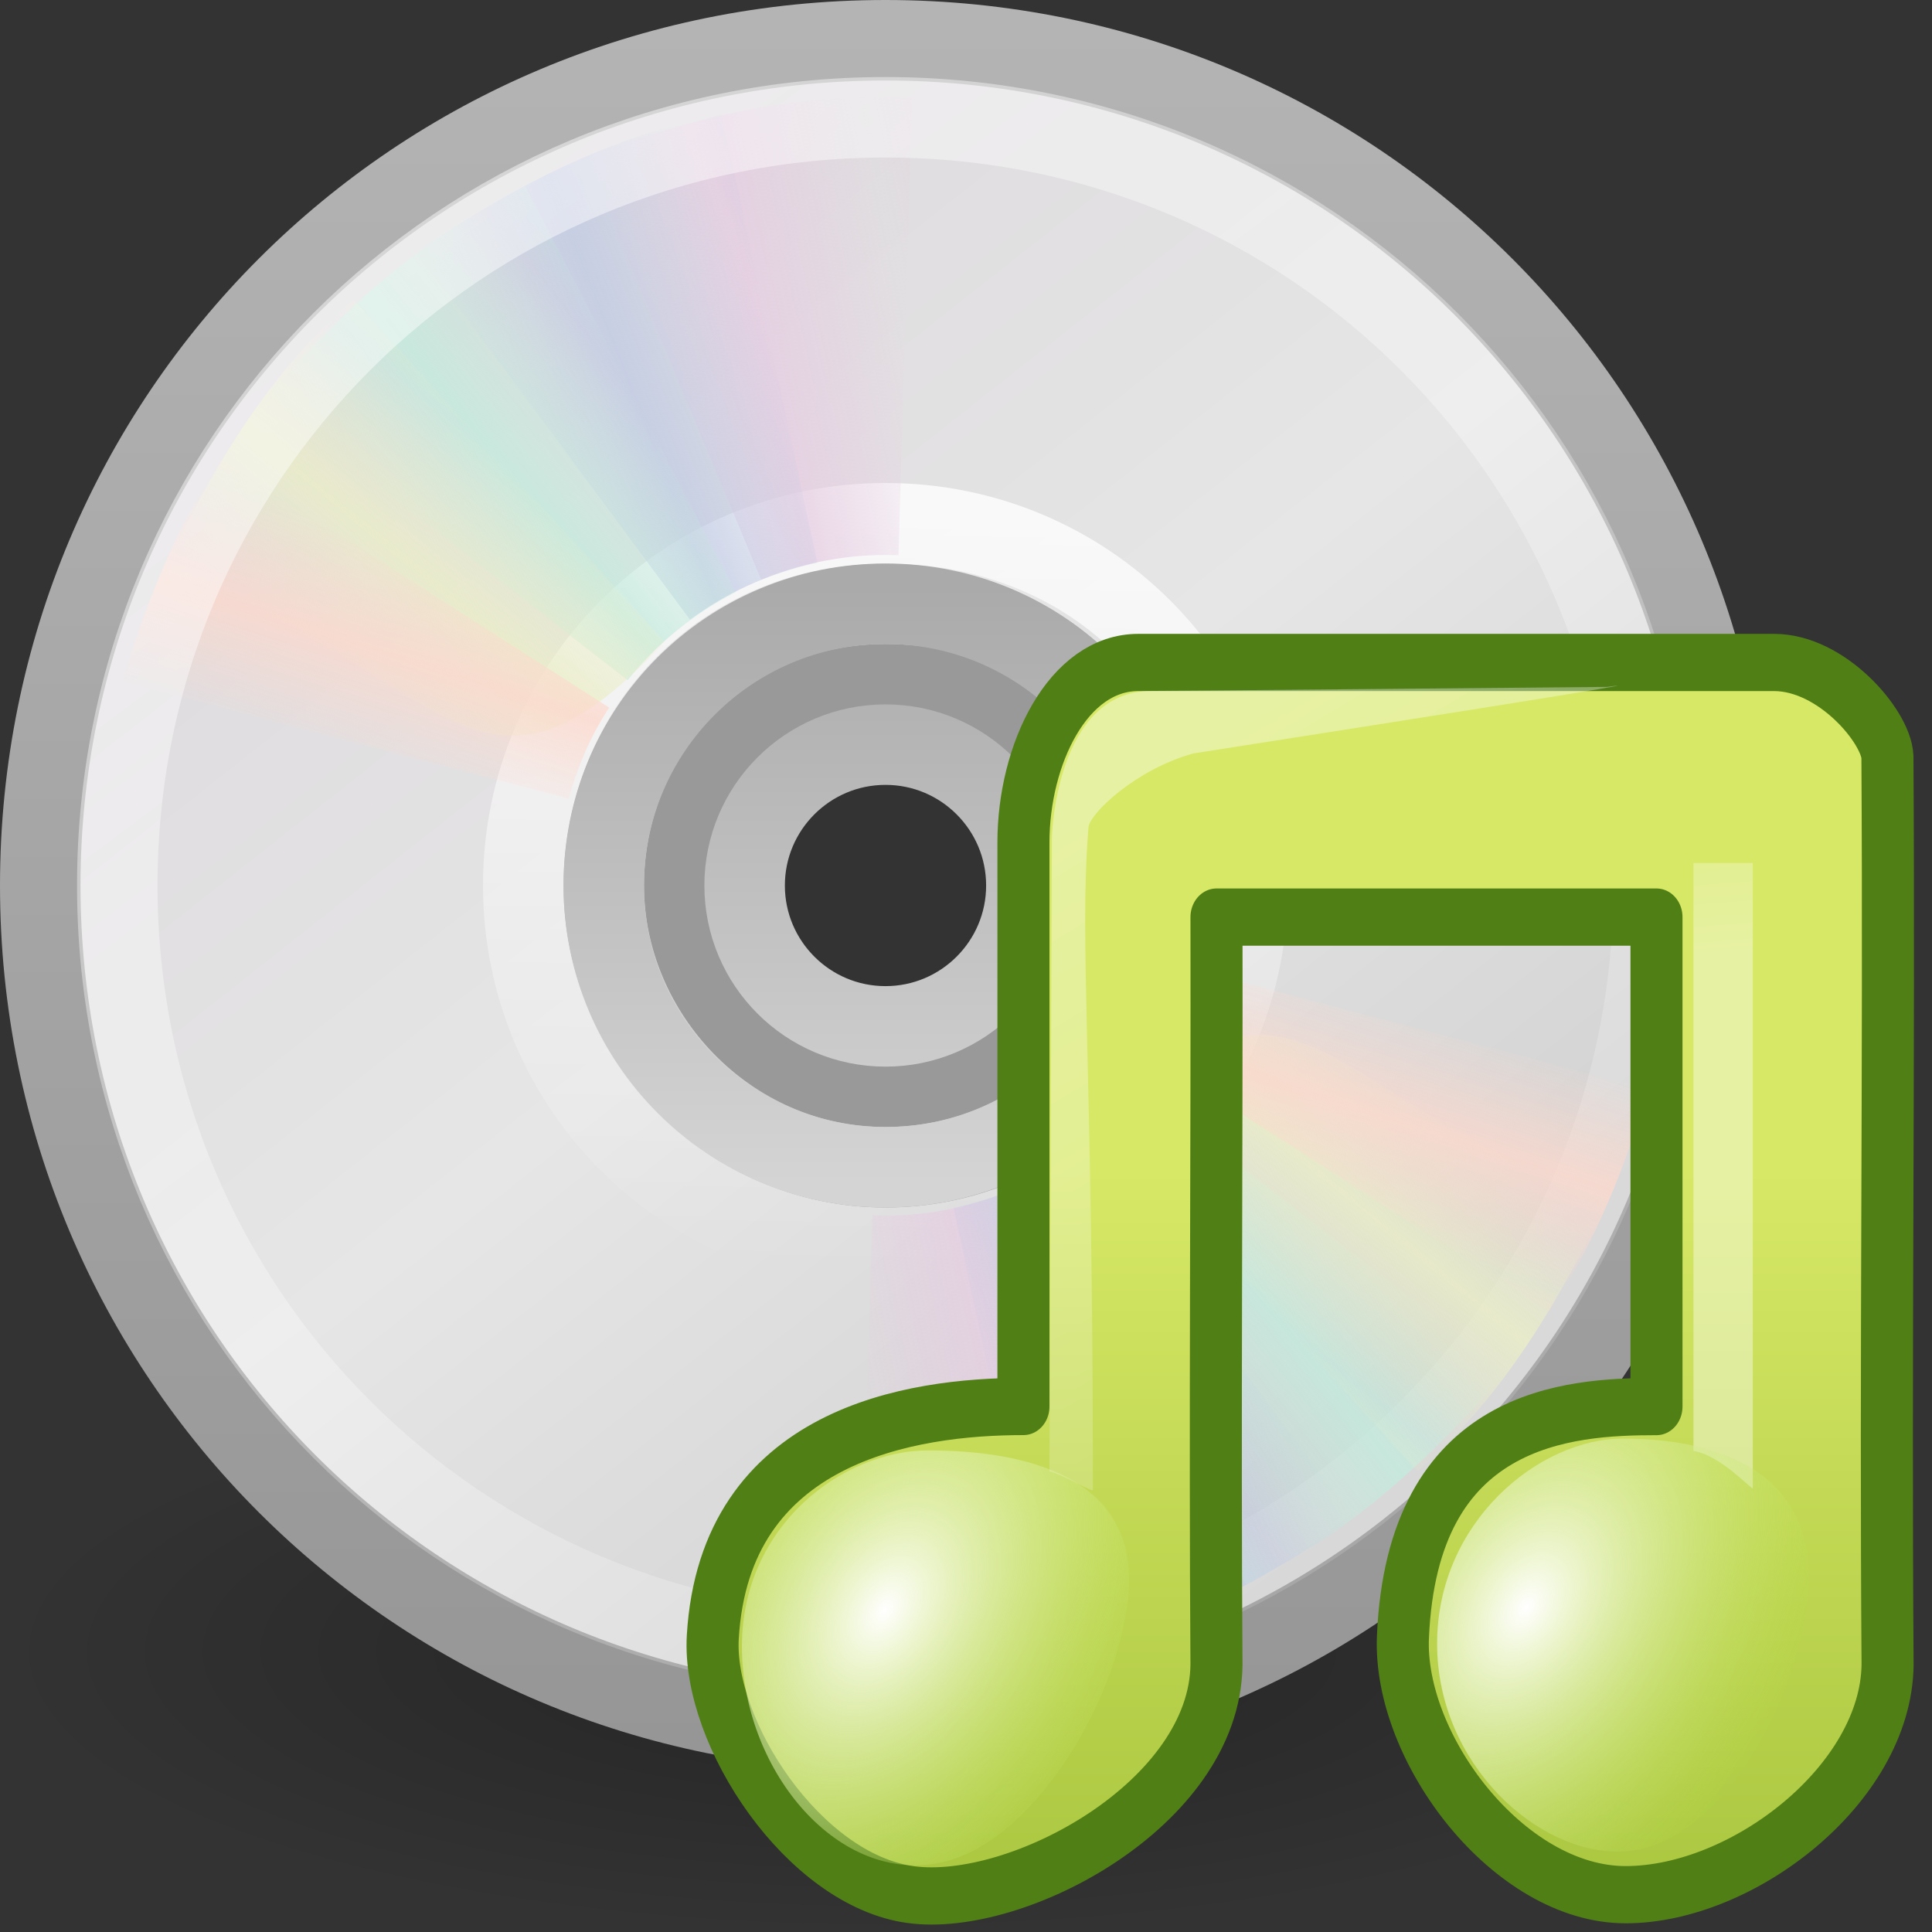 <?xml version="1.0" encoding="UTF-8" standalone="no"?>
<!-- Created with Inkscape (http://www.inkscape.org/) -->

<svg
   xmlns:dc="http://purl.org/dc/elements/1.1/"
   xmlns:cc="http://creativecommons.org/ns#"
   xmlns:rdf="http://www.w3.org/1999/02/22-rdf-syntax-ns#"
   xmlns:svg="http://www.w3.org/2000/svg"
   xmlns="http://www.w3.org/2000/svg"
   xmlns:xlink="http://www.w3.org/1999/xlink"
   xmlns:sodipodi="http://sodipodi.sourceforge.net/DTD/sodipodi-0.dtd"
   xmlns:inkscape="http://www.inkscape.org/namespaces/inkscape"
   version="1.0"
   width="24"
   height="24"
   id="svg2890"
   inkscape:version="0.48.4 r9939"
   sodipodi:docname="stock_music-library.svg">
  <rect width="100%" height="100%" fill="#333333" stroke="none"/>
  <sodipodi:namedview
     pagecolor="#ffffff"
     bordercolor="#666666"
     borderopacity="1"
     objecttolerance="10"
     gridtolerance="10"
     guidetolerance="10"
     inkscape:pageopacity="0"
     inkscape:pageshadow="2"
     inkscape:window-width="931"
     inkscape:window-height="727"
     id="namedview70"
     showgrid="false"
     inkscape:zoom="6.7083333"
     inkscape:cx="23.686881"
     inkscape:cy="7.4128579"
     inkscape:window-x="164"
     inkscape:window-y="60"
     inkscape:window-maximized="0"
     inkscape:current-layer="svg2890" />
  <defs
     id="defs2892">
    <linearGradient
       id="linearGradient23419">
      <stop
         id="stop23421"
         style="stop-color:#000000;stop-opacity:1"
         offset="0" />
      <stop
         id="stop23423"
         style="stop-color:#000000;stop-opacity:0"
         offset="1" />
    </linearGradient>
    <linearGradient
       id="linearGradient3772">
      <stop
         id="stop3774"
         style="stop-color:#b4b4b4;stop-opacity:1"
         offset="0" />
      <stop
         id="stop3776"
         style="stop-color:#969696;stop-opacity:1"
         offset="1" />
    </linearGradient>
    <linearGradient
       x1="-21.916"
       y1="3"
       x2="-21.916"
       y2="45.033"
       id="linearGradient2885"
       xlink:href="#linearGradient3772"
       gradientUnits="userSpaceOnUse"
       gradientTransform="matrix(0.512,0,0,0.512,24.453,-1.293)" />
    <linearGradient
       x1="12.274"
       y1="32.416"
       x2="35.391"
       y2="14.203"
       id="linearGradient3263"
       gradientUnits="userSpaceOnUse">
      <stop
         id="stop3265"
         style="stop-color:#dedbde;stop-opacity:1"
         offset="0" />
      <stop
         id="stop3267"
         style="stop-color:#e6e6e6;stop-opacity:1"
         offset="0.5" />
      <stop
         id="stop3269"
         style="stop-color:#d2d2d2;stop-opacity:1"
         offset="1" />
    </linearGradient>
    <linearGradient
       x1="12.274"
       y1="32.416"
       x2="35.391"
       y2="14.203"
       id="linearGradient2883"
       xlink:href="#linearGradient3263"
       gradientUnits="userSpaceOnUse"
       gradientTransform="matrix(0,0.6,-0.6,0,24.86,-3.4)" />
    <linearGradient
       id="linearGradient3428">
      <stop
         id="stop3430"
         style="stop-color:#aaaaaa;stop-opacity:1"
         offset="0" />
      <stop
         id="stop3432"
         style="stop-color:#d4d4d4;stop-opacity:1"
         offset="1" />
    </linearGradient>
    <linearGradient
       x1="21.448"
       y1="15.5"
       x2="21.448"
       y2="32.509"
       id="linearGradient2879"
       xlink:href="#linearGradient3428"
       gradientUnits="userSpaceOnUse"
       gradientTransform="matrix(0.437,0,0,0.437,0.5,0.5)" />
    <linearGradient
       x1="18.776"
       y1="4.038"
       x2="18.203"
       y2="45.962"
       id="linearGradient2876"
       xlink:href="#linearGradient6036"
       gradientUnits="userSpaceOnUse"
       gradientTransform="matrix(0.227,0,0,0.227,5.466,5.318)" />
    <linearGradient
       x1="10.609"
       y1="17.886"
       x2="9.73"
       y2="20.613"
       id="linearGradient2488"
       xlink:href="#linearGradient3519"
       gradientUnits="userSpaceOnUse"
       spreadMethod="reflect" />
    <linearGradient
       x1="12.372"
       y1="16.188"
       x2="14.609"
       y2="13.462"
       id="linearGradient2486"
       xlink:href="#linearGradient3511"
       gradientUnits="userSpaceOnUse"
       spreadMethod="reflect" />
    <linearGradient
       x1="14.085"
       y1="13.046"
       x2="16.994"
       y2="10.732"
       id="linearGradient2484"
       xlink:href="#linearGradient3503"
       gradientUnits="userSpaceOnUse"
       spreadMethod="reflect" />
    <linearGradient
       x1="17.495"
       y1="11.2"
       x2="21.047"
       y2="9.796"
       id="linearGradient2482"
       xlink:href="#linearGradient3495"
       gradientUnits="userSpaceOnUse"
       spreadMethod="reflect" />
    <linearGradient
       x1="20.58"
       y1="10.775"
       x2="24.274"
       y2="9.862"
       id="linearGradient2480"
       xlink:href="#linearGradient3487"
       gradientUnits="userSpaceOnUse"
       spreadMethod="reflect" />
    <linearGradient
       id="linearGradient6036">
      <stop
         id="stop6038"
         style="stop-color:#ffffff;stop-opacity:1"
         offset="0" />
      <stop
         id="stop6040"
         style="stop-color:#ffffff;stop-opacity:0"
         offset="1" />
    </linearGradient>
    <linearGradient
       x1="10.502"
       y1="3.61"
       x2="48.799"
       y2="54.698"
       id="linearGradient2867"
       xlink:href="#linearGradient6036"
       gradientUnits="userSpaceOnUse"
       gradientTransform="matrix(0.482,0,0,0.482,-0.735,-1.05)" />
    <linearGradient
       id="linearGradient3519">
      <stop
         id="stop3521"
         style="stop-color:#fcd9cd;stop-opacity:1"
         offset="0" />
      <stop
         id="stop3523"
         style="stop-color:#fcd9cd;stop-opacity:0"
         offset="1" />
    </linearGradient>
    <linearGradient
       x1="10.609"
       y1="17.886"
       x2="9.73"
       y2="20.613"
       id="linearGradient2500"
       xlink:href="#linearGradient3519"
       gradientUnits="userSpaceOnUse"
       spreadMethod="reflect" />
    <linearGradient
       id="linearGradient3511">
      <stop
         id="stop3513"
         style="stop-color:#ebeec7;stop-opacity:1"
         offset="0" />
      <stop
         id="stop3515"
         style="stop-color:#ebeec7;stop-opacity:0"
         offset="1" />
    </linearGradient>
    <linearGradient
       x1="12.372"
       y1="16.188"
       x2="14.609"
       y2="13.462"
       id="linearGradient2498"
       xlink:href="#linearGradient3511"
       gradientUnits="userSpaceOnUse"
       spreadMethod="reflect" />
    <linearGradient
       id="linearGradient3503">
      <stop
         id="stop3505"
         style="stop-color:#c4ebdd;stop-opacity:1"
         offset="0" />
      <stop
         id="stop3507"
         style="stop-color:#c4ebdd;stop-opacity:0"
         offset="1" />
    </linearGradient>
    <linearGradient
       x1="14.085"
       y1="13.046"
       x2="16.994"
       y2="10.732"
       id="linearGradient2496"
       xlink:href="#linearGradient3503"
       gradientUnits="userSpaceOnUse"
       spreadMethod="reflect" />
    <linearGradient
       id="linearGradient3495">
      <stop
         id="stop3497"
         style="stop-color:#c1cbe4;stop-opacity:1"
         offset="0" />
      <stop
         id="stop3499"
         style="stop-color:#c1cbe4;stop-opacity:0"
         offset="1" />
    </linearGradient>
    <linearGradient
       x1="17.495"
       y1="11.2"
       x2="21.047"
       y2="9.796"
       id="linearGradient2494"
       xlink:href="#linearGradient3495"
       gradientUnits="userSpaceOnUse"
       spreadMethod="reflect" />
    <linearGradient
       id="linearGradient3487">
      <stop
         id="stop3489"
         style="stop-color:#e6cde2;stop-opacity:1"
         offset="0" />
      <stop
         id="stop3491"
         style="stop-color:#e6cde2;stop-opacity:0"
         offset="1" />
    </linearGradient>
    <linearGradient
       x1="20.58"
       y1="10.775"
       x2="24.274"
       y2="9.862"
       id="linearGradient2492"
       xlink:href="#linearGradient3487"
       gradientUnits="userSpaceOnUse"
       spreadMethod="reflect" />
    <linearGradient
       inkscape:collect="always"
       xlink:href="#linearGradient3783"
       id="linearGradient3204"
       gradientUnits="userSpaceOnUse"
       gradientTransform="matrix(1.098,0,0,1.05,-1.155,-0.758)"
       x1="7.259"
       y1="6.793"
       x2="7.259"
       y2="19.086" />
    <linearGradient
       id="linearGradient3783">
      <stop
         style="stop-color:#d7e866;stop-opacity:1;"
         offset="0"
         id="stop3785" />
      <stop
         style="stop-color:#94b62d;stop-opacity:1;"
         offset="1"
         id="stop3787" />
    </linearGradient>
    <radialGradient
       inkscape:collect="always"
       xlink:href="#linearGradient3791"
       id="radialGradient3206"
       gradientUnits="userSpaceOnUse"
       gradientTransform="matrix(0.677,-0.149,-0.106,0.727,-4.429,-13.198)"
       cx="14.27"
       cy="36.985"
       fx="14.27"
       fy="36.985"
       r="5.738" />
    <linearGradient
       id="linearGradient3791">
      <stop
         id="stop3793"
         offset="0"
         style="stop-color:#ffffff;stop-opacity:1;" />
      <stop
         id="stop3795"
         offset="1"
         style="stop-color:#badf4a;stop-opacity:0.104;" />
    </linearGradient>
    <linearGradient
       inkscape:collect="always"
       xlink:href="#linearGradient2372-7-3-2"
       id="linearGradient3208"
       gradientUnits="userSpaceOnUse"
       gradientTransform="matrix(0.139,0,0,0.135,0.106,-15.474)"
       x1="28.256"
       y1="129.736"
       x2="57.508"
       y2="181.795" />
    <linearGradient
       id="linearGradient2372-7-3-2">
      <stop
         id="stop2374-5-9-1"
         style="stop-color:#ffffff;stop-opacity:1"
         offset="0" />
      <stop
         id="stop2376-3-7-7"
         style="stop-color:#ffffff;stop-opacity:0.379"
         offset="1" />
    </linearGradient>
    <linearGradient
       inkscape:collect="always"
       xlink:href="#linearGradient2372-7-3-2"
       id="linearGradient3210"
       gradientUnits="userSpaceOnUse"
       gradientTransform="matrix(0.237,0,0,0.124,6.418,-14.056)"
       x1="28.739"
       y1="144.117"
       x2="26.257"
       y2="125.391" />
    <linearGradient
       id="linearGradient3791-2">
      <stop
         id="stop3793-3"
         offset="0"
         style="stop-color:#ffffff;stop-opacity:1;" />
      <stop
         id="stop3795-6"
         offset="1"
         style="stop-color:#badf4a;stop-opacity:0.104;" />
    </linearGradient>
    <radialGradient
       r="5.738"
       fy="36.985"
       fx="14.27"
       cy="36.985"
       cx="14.27"
       gradientTransform="matrix(0.677,-0.149,-0.106,0.727,3.828,-13.23)"
       gradientUnits="userSpaceOnUse"
       id="radialGradient4053"
       xlink:href="#linearGradient3791-2"
       inkscape:collect="always" />
    <radialGradient
       inkscape:collect="always"
       xlink:href="#linearGradient23419"
       id="radialGradient3110"
       gradientUnits="userSpaceOnUse"
       gradientTransform="matrix(0.486,0,0,0.155,-0.344,14.06)"
       cx="23.335"
       cy="41.636"
       fx="23.335"
       fy="41.636"
       r="22.627" />
  </defs>
  <g
     id="layer1">
    <path
       d="M 22,20.5 C 22.001,22.433 17.076,24 11,24 4.924,24 -5.6645113e-4,22.433 4.8866173e-8,20.5 -5.6645113e-4,18.567 4.924,17 11,17 c 6.076,0 11.001,1.567 11,3.5 z"
       id="path23417"
       style="opacity:0.3;fill:url(#radialGradient3110);fill-opacity:1;fill-rule:evenodd;stroke:none;stroke-width:2;marker:none;visibility:visible;display:inline;overflow:visible"
       inkscape:connector-curvature="0" />
    <path
       d="M 21.5,11 C 21.5,5.18 16.82,0.5 11,0.5 5.18,0.5 0.5,5.18 0.5,11 0.5,16.82 5.18,21.5 11,21.5 c 5.82,-1e-6 10.5,-4.68 10.5,-10.5 z m -7,0 c 0,1.971 -1.57,3.5 -3.5,3.5 -1.971,0 -3.5,-1.655 -3.5,-3.5 0,-1.886 1.464,-3.5 3.5,-3.5 2.078,0 3.5,1.488 3.5,3.5 z"
       id="path2781"
       style="fill:url(#linearGradient2883);fill-rule:nonzero;stroke:url(#linearGradient2885);stroke-width:1;stroke-miterlimit:4;stroke-opacity:1"
       inkscape:connector-curvature="0" />
    <path
       d="m 11,7.085 c -2.161,0 -3.915,1.754 -3.915,3.915 0,2.161 1.754,3.915 3.915,3.915 2.161,0 3.915,-1.754 3.915,-3.915 0,-2.161 -1.754,-3.915 -3.915,-3.915 z m 0,1.957 c 1.081,0 1.957,0.877 1.957,1.957 0,1.081 -0.877,1.957 -1.957,1.957 C 9.919,12.957 9.043,12.081 9.043,11 9.043,9.919 9.919,9.043 11,9.043 z"
       id="path2474"
       style="opacity:0.5;fill:#ffffff;fill-opacity:1;fill-rule:nonzero;stroke:none;stroke-width:1;marker:none;visibility:visible;display:inline;overflow:visible;enable-background:accumulate"
       inkscape:connector-curvature="0" />
    <path
       d="m 11,7.5 c -1.932,0 -3.5,1.568 -3.5,3.5 0,1.932 1.568,3.5 3.5,3.5 1.932,0 3.5,-1.568 3.5,-3.5 0,-1.932 -1.568,-3.5 -3.5,-3.5 z m 0,1.75 c 0.966,0 1.75,0.784 1.75,1.75 0,0.966 -0.784,1.75 -1.75,1.75 -0.966,0 -1.75,-0.784 -1.75,-1.75 0,-0.966 0.784,-1.75 1.75,-1.75 z"
       id="path3418"
       style="fill:none;stroke:url(#linearGradient2879);stroke-width:1;stroke-linecap:butt;stroke-linejoin:round;stroke-miterlimit:4;stroke-opacity:1;stroke-dasharray:none;stroke-dashoffset:0;marker:none;visibility:visible;display:inline;overflow:visible;enable-background:accumulate"
       inkscape:connector-curvature="0" />
    <path
       d="m 11,6.5 c -2.494,0 -4.5,2.006 -4.5,4.5 0,2.494 2.006,4.5 4.5,4.5 2.494,0 4.5,-2.006 4.5,-4.5 0,-2.494 -2.006,-4.5 -4.5,-4.5 l 0,0 0,0 z"
       id="path3281"
       style="opacity:0.8;fill:none;stroke:url(#linearGradient2876);stroke-width:1;stroke-miterlimit:4;stroke-opacity:1"
       inkscape:connector-curvature="0" />
    <g
       transform="matrix(0.489,0,0,0.489,-0.745,-0.745)"
       id="g3527">
      <path
         d="M 15.857,5.731 20.625,16.344 C 21.66,15.885 22.795,15.625 24,15.625 c 0.032,0 0.062,-3.6e-4 0.094,0 L 24.108,4.005 c -2.942,-0.071 -5.543,0.657 -8.251,1.726 z"
         transform="matrix(1,0.028,-0.028,1,0.692,-0.671)"
         id="path3296"
         style="opacity:0.8;fill:url(#linearGradient2480);fill-opacity:1;fill-rule:nonzero;stroke:none"
         inkscape:connector-curvature="0" />
      <path
         d="m 12.121,7.906 6.931,9.36 c 0.913,-0.67 1.966,-1.167 3.143,-1.425 0.031,-0.007 0.06,-0.014 0.092,-0.02 L 19.857,4.426 c -2.889,0.561 -5.32,1.856 -7.736,3.48 z"
         id="path3308"
         style="opacity:0.8;fill:url(#linearGradient2482);fill-opacity:1;fill-rule:nonzero;stroke:none"
         inkscape:connector-curvature="0" />
      <path
         d="m 8.252,11.647 9.214,7.156 c 0.709,-0.883 1.597,-1.636 2.667,-2.19 0.028,-0.015 0.055,-0.029 0.083,-0.043 L 14.866,6.251 C 12.221,7.541 10.166,9.452 8.252,11.647 z"
         id="path3310"
         style="opacity:0.8;fill:url(#linearGradient2484);fill-opacity:1;fill-rule:nonzero;stroke:none"
         inkscape:connector-curvature="0" />
      <path
         d="m 5.633,16.074 c 7.175,2.242 7.85,7.031 12.777,1.754 L 10.5,9.132 C 8.279,11.063 6.913,13.459 5.633,16.074 z"
         id="path3312"
         style="opacity:0.8;fill:url(#linearGradient2486);fill-opacity:1;fill-rule:nonzero;stroke:none"
         inkscape:connector-curvature="0" />
      <path
         d="M 7.155,13.193 C 5.972,14.945 5.248,16.83 4.63,18.837 L 15.969,21.812 C 16.184,21.049 16.487,20.298 16.938,19.594 16.955,19.567 16.982,19.527 17,19.5 L 7.155,13.193 z"
         id="path3314"
         style="opacity:0.8;fill:url(#linearGradient2488);fill-opacity:1;fill-rule:nonzero;stroke:none"
         inkscape:connector-curvature="0" />
    </g>
    <path
       d="m 11,1.457 c -5.289,0 -9.543,4.253 -9.543,9.543 0,5.289 4.253,9.543 9.543,9.543 5.289,0 9.543,-4.253 9.543,-9.543 C 20.543,5.711 16.289,1.457 11,1.457 l 0,0 0,0 z"
       id="path3272"
       style="opacity:0.5;fill:none;stroke:url(#linearGradient2867);stroke-width:1;stroke-miterlimit:4;stroke-opacity:1"
       inkscape:connector-curvature="0" />
    <g
       transform="matrix(-0.489,0,0,-0.489,22.745,22.74)"
       id="g3297">
      <path
         d="M 15.857,5.731 20.625,16.344 C 21.66,15.885 22.795,15.625 24,15.625 c 0.032,0 0.062,-3.6e-4 0.094,0 L 24.108,4.005 c -2.942,-0.071 -5.543,0.657 -8.251,1.726 z"
         transform="matrix(1,0.028,-0.028,1,0.692,-0.671)"
         id="path3299"
         style="opacity:0.8;fill:url(#linearGradient2492);fill-opacity:1;fill-rule:nonzero;stroke:none"
         inkscape:connector-curvature="0" />
      <path
         d="m 12.121,7.906 6.931,9.36 c 0.913,-0.67 1.966,-1.167 3.143,-1.425 0.031,-0.007 0.06,-0.014 0.092,-0.02 L 19.857,4.426 c -2.889,0.561 -5.32,1.856 -7.736,3.48 z"
         id="path3301"
         style="opacity:0.8;fill:url(#linearGradient2494);fill-opacity:1;fill-rule:nonzero;stroke:none"
         inkscape:connector-curvature="0" />
      <path
         d="m 8.252,11.647 9.214,7.156 c 0.709,-0.883 1.597,-1.636 2.667,-2.19 0.028,-0.015 0.055,-0.029 0.083,-0.043 L 14.866,6.251 C 12.221,7.541 10.166,9.452 8.252,11.647 z"
         id="path3303"
         style="opacity:0.8;fill:url(#linearGradient2496);fill-opacity:1;fill-rule:nonzero;stroke:none"
         inkscape:connector-curvature="0" />
      <path
         d="m 5.633,16.074 c 7.175,2.242 7.85,7.031 12.777,1.754 L 10.5,9.132 C 8.279,11.063 6.913,13.459 5.633,16.074 z"
         id="path3305"
         style="opacity:0.8;fill:url(#linearGradient2498);fill-opacity:1;fill-rule:nonzero;stroke:none"
         inkscape:connector-curvature="0" />
      <path
         d="M 7.155,13.193 C 5.972,14.945 5.248,16.83 4.63,18.837 L 15.969,21.812 C 16.184,21.049 16.487,20.298 16.938,19.594 16.955,19.567 16.982,19.527 17,19.5 L 7.155,13.193 z"
         id="path3307"
         style="opacity:0.8;fill:url(#linearGradient2500);fill-opacity:1;fill-rule:nonzero;stroke:none"
         inkscape:connector-curvature="0" />
    </g>
    <g
       transform="matrix(0.965,0,0,1.061,9.725,7.735)"
       id="layer1-8">
      <path
         inkscape:connector-curvature="0"
         d="M 12.991,11.05 12.588,7.946"
         id="path2931-3"
         style="fill:none;stroke:none"
         sodipodi:nodetypes="cc" />
      <path
         inkscape:connector-curvature="0"
         d="m 3.097,2.571 c 0,2.659 0,3.946 0,6.606 -1.444,0 -3.846,0.329 -3.999,2.699 -0.072,1.126 1.174,2.845 2.547,3.016 1.372,0.171 3.915,-1.064 3.937,-2.69 -0.022,-2.73 0.006,-6.025 0,-8.755 0.382,0 5.178,0 5.664,0 0,2.045 0,3.686 0,5.731 -1.129,0 -3.143,0.102 -3.264,2.699 -0.061,1.299 1.361,3.016 2.867,3.016 1.507,0 3.35,-1.295 3.372,-2.689 -0.029,-3.64 0.022,-6.994 -0.002,-10.634 -0.017,-0.351 -0.712,-1.104 -1.459,-1.104 -2.16,0 -6.212,0 -8.185,0 -0.905,0 -1.478,1.077 -1.478,2.107 z"
         id="path4031-1"
         style="fill:url(#linearGradient3204);fill-opacity:1;stroke:#507f16;stroke-width:0.67;stroke-linecap:butt;stroke-linejoin:round;stroke-miterlimit:4;stroke-opacity:1;stroke-dasharray:none"
         sodipodi:nodetypes="ccszccccssccssc" />
      <path
         inkscape:connector-curvature="0"
         d="m 4.456,11.202 c -2.275e-4,1.168 -1.152,3.108 -2.472,3.324 -1.32,0.216 -2.511,-1.123 -2.511,-2.541 6.6e-7,-1.418 1.305,-2.294 2.395,-2.294 1.335,0 2.588,0.344 2.588,1.512 z"
         id="path2937-4"
         style="fill:url(#radialGradient3206);fill-opacity:1;stroke:none"
         sodipodi:nodetypes="czzsc" />
      <path
         d="m 3.432,9.935 0.031,-7.415 c 0,0 0.042,-1.726 1.285,-1.721 0.197,6.589e-4 5.862,-0.047 5.862,-0.047 0,0 1.473,-0.187 -5.325,0.779 -0.746,0.187 -1.337,0.707 -1.351,0.866 -0.121,1.383 0.057,2.703 0.057,7.756 0,0.036 -0.357,-0.167 -0.559,-0.217 z"
         id="path2945-9"
         style="opacity:0.4;fill:url(#linearGradient3208);fill-opacity:1;fill-rule:evenodd;stroke:none"
         inkscape:connector-curvature="0"
         sodipodi:nodetypes="ccsccssc" />
      <path
         d="m 11.722,9.697 -1.72e-4,-6.883 0.764,0 c 0,0 2.54e-4,2.861 2.54e-4,7.32 0,0.033 -0.418,-0.391 -0.764,-0.436 z"
         id="path2947-4-9"
         style="opacity:0.4;fill:url(#linearGradient3210);fill-opacity:1;fill-rule:evenodd;stroke:none"
         inkscape:connector-curvature="0"
         sodipodi:nodetypes="cccsc" />
      <path
         inkscape:connector-curvature="0"
         d="m 13.206,11.171 c -2.27e-4,1.168 -1.033,3.157 -2.39,3.216 -1.084,0.048 -2.394,-1.016 -2.394,-2.434 6e-7,-1.418 1.305,-2.4 2.394,-2.4 1.335,0 2.39,0.449 2.39,1.618 z"
         id="path2937-4-0"
         style="fill:url(#radialGradient4053);fill-opacity:1;stroke:none"
         sodipodi:nodetypes="cszsc" />
    </g>
  </g>
</svg>
